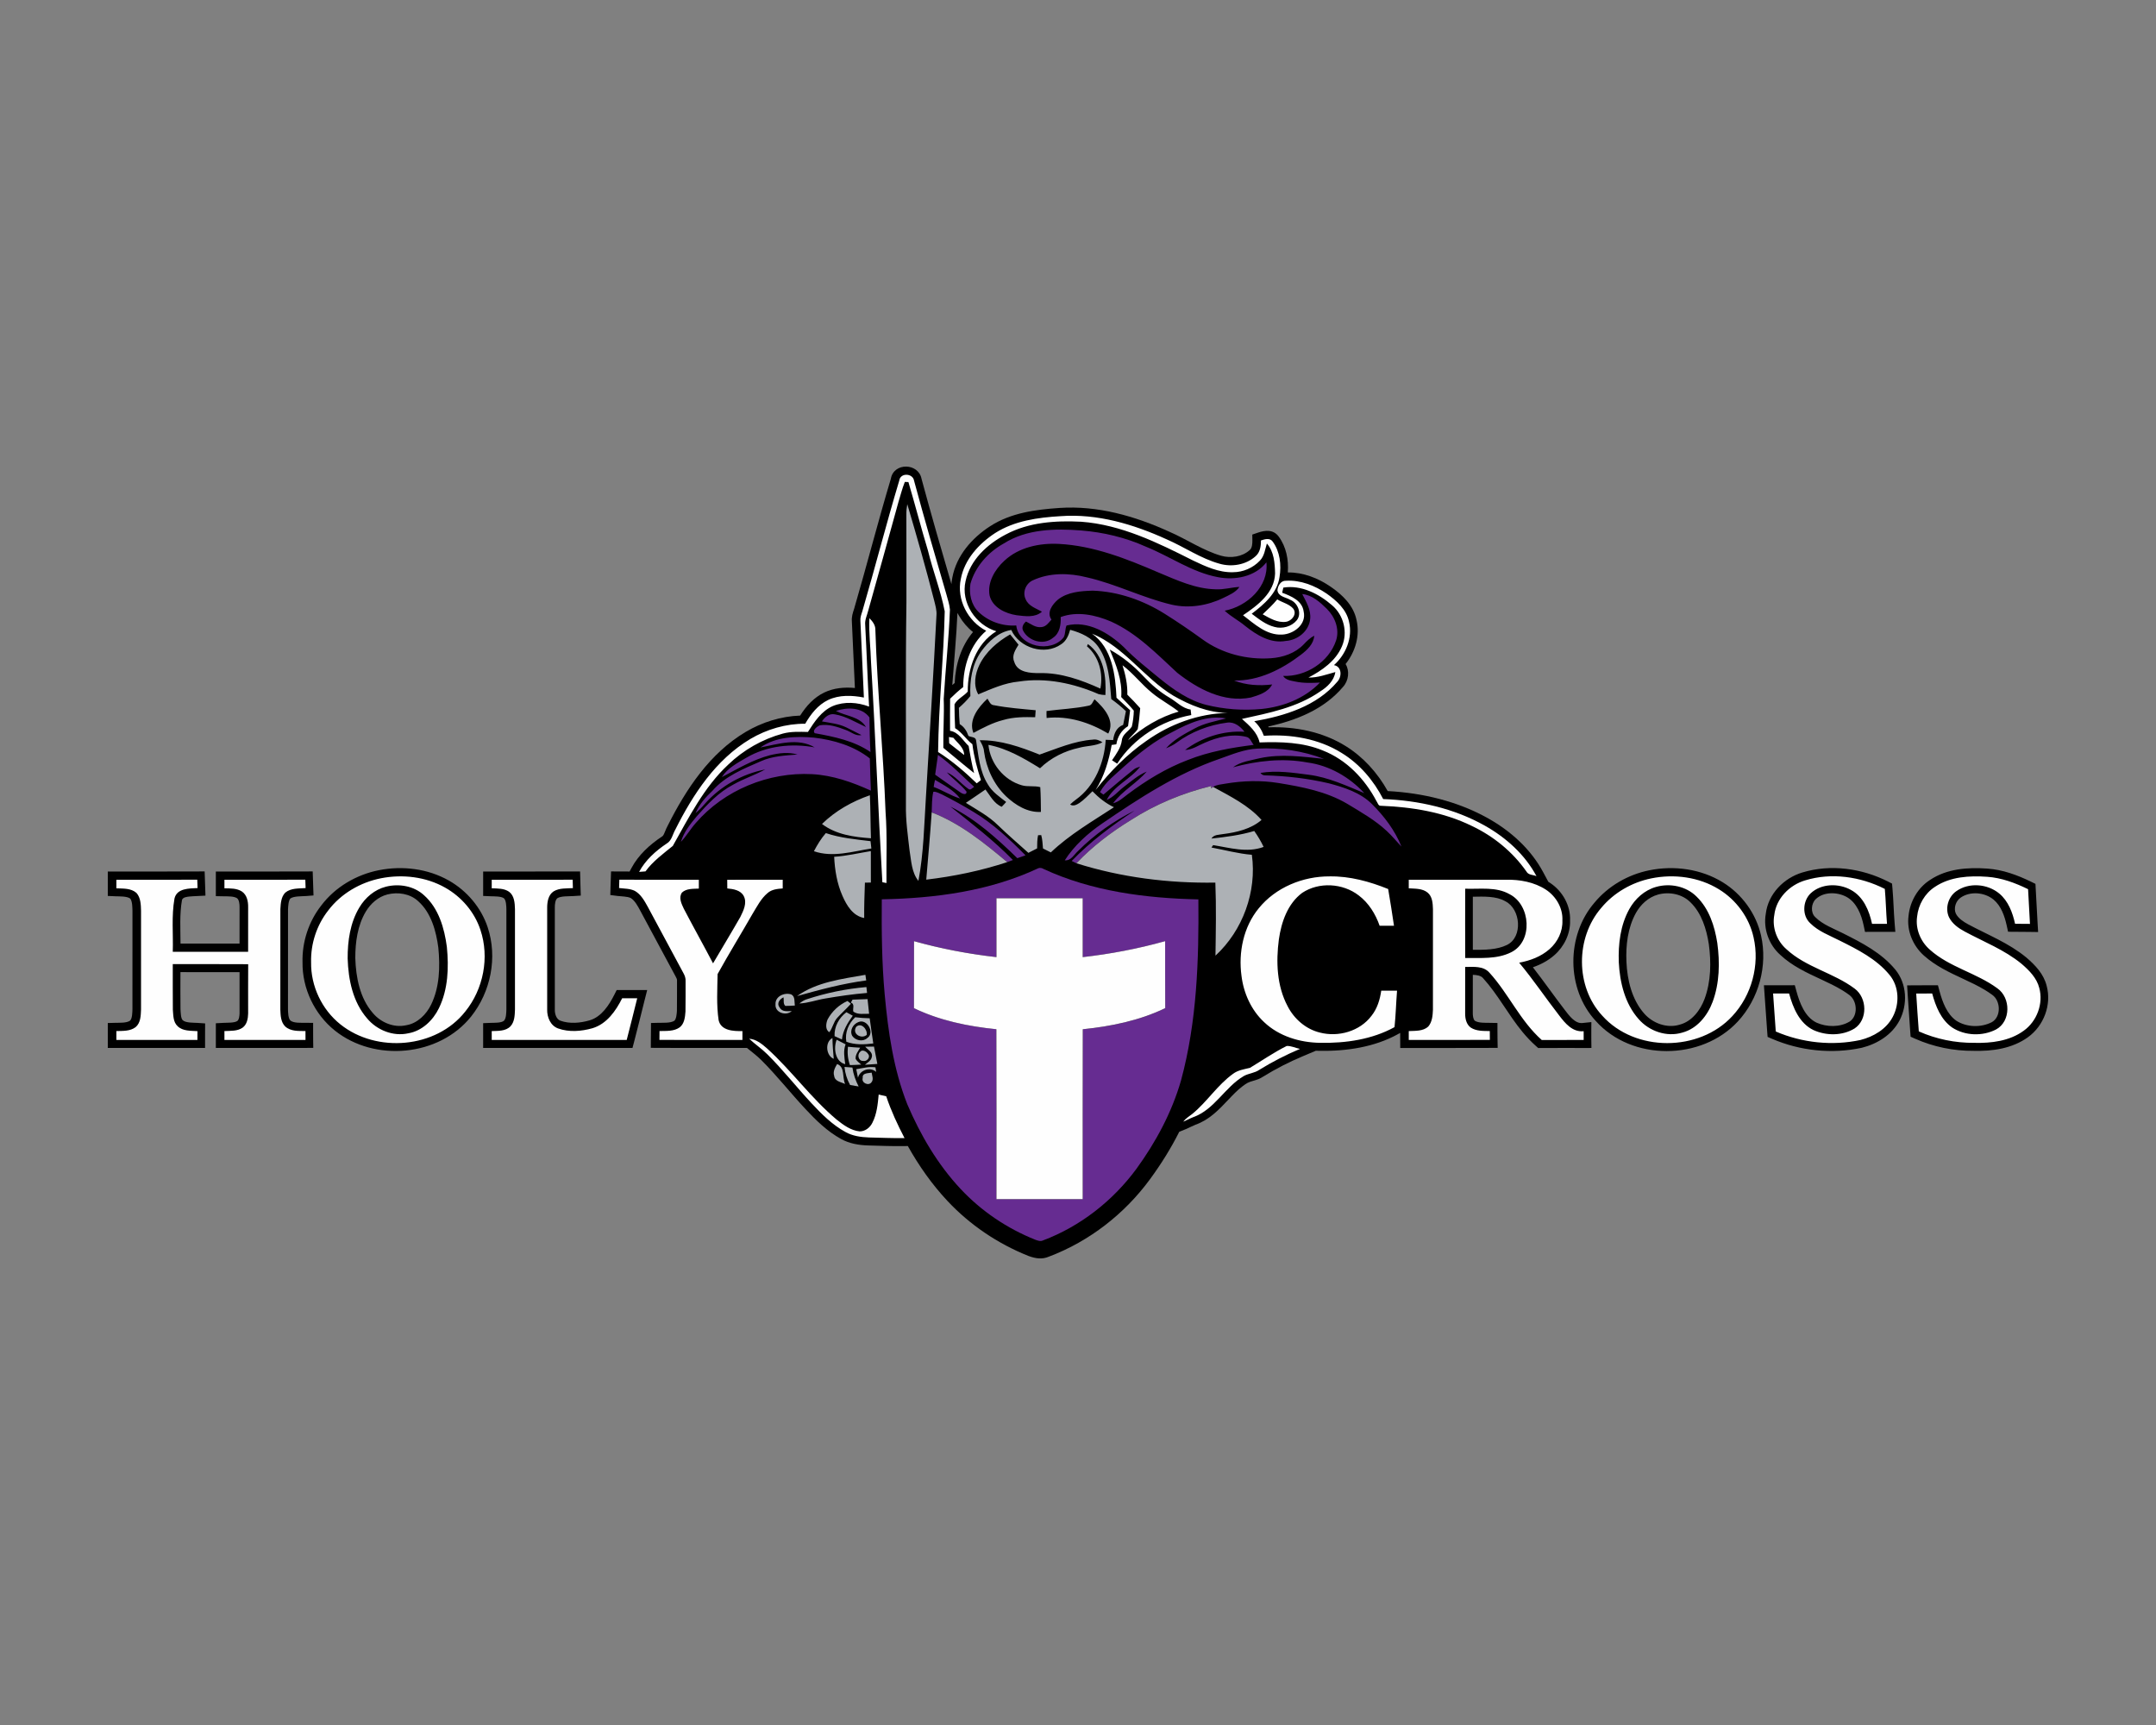 <?xml version="1.0" encoding="UTF-8"?>
<!DOCTYPE svg PUBLIC "-//W3C//DTD SVG 1.1//EN" "http://www.w3.org/Graphics/SVG/1.1/DTD/svg11.dtd">
<!-- Creator: CorelDRAW -->
<svg xmlns="http://www.w3.org/2000/svg" xml:space="preserve" width="2000px" height="1600px" version="1.1" style="shape-rendering:geometricPrecision; text-rendering:geometricPrecision; image-rendering:optimizeQuality; fill-rule:evenodd; clip-rule:evenodd"
viewBox="0 0 2000 1600"
 xmlns:xlink="http://www.w3.org/1999/xlink">
 <rect x="0" y="0" width="2000" height="1600" fill="#808080" stroke="none"/>
 <defs>
  <style type="text/css">
   <![CDATA[
    .fil0 {fill:black}
    .fil1 {fill:#662C91;fill-rule:nonzero}
    .fil3 {fill:#ADB1B5;fill-rule:nonzero}
    .fil2 {fill:#FEFEFE;fill-rule:nonzero}
   ]]>
  </style>
 </defs>
 <g id="Capa_x0020_1">
  <g id="Holy_x0020_Cross_x0020_Crusaders.cdr">
   <path class="fil0" d="M889.6 571.09c-0.51,-0.84 -0.98,-1.69 -1.43,-2.55 -0.95,22.33 -3.18,44.57 -4.79,66.85 0.73,-0.63 1.48,-1.26 2.23,-1.89 0.68,-17.02 5.99,-34.23 16.99,-47.26 -5.24,-4.18 -9.66,-9.36 -13,-15.15zm204.34 478.66c-7.71,15.37 -16.89,30.01 -27.02,43.85 -23.56,32.19 -56.26,57.71 -93.61,71.86 -6.53,2.87 -12.41,1.93 -18.91,-0.39 -0.2,-0.07 -0.37,-0.14 -0.57,-0.22 -28.31,-11.31 -54.15,-28.73 -75,-51.01 -14.36,-15.34 -26.46,-32.56 -36.7,-50.86l-3.36 0.06c-11.12,0.17 -22.23,-0.28 -33.35,-0.59 -8.75,-0.24 -17.48,-1.74 -25.23,-6.01 -12.89,-7.11 -23.35,-17.41 -33.3,-28.09 -13.82,-14.83 -26.38,-30.86 -40.76,-45.16 -4.06,-4.04 -8.75,-7.46 -13.17,-11.17l-4.69 0c-25.67,-0.04 -51.35,0.08 -77.02,-0.07l-7.53 -0.05 0.04 -7.53c0.02,-2.74 0.06,-5.47 0.08,-8.21l0.04 -7.3 7.29 -0.18c3.99,-0.1 10.98,0.41 14.43,-1.95 1.86,-1.7 2.15,-6.61 2.33,-9.03 0.17,-9.25 0.03,-18.5 0.09,-27.75l0 -0.28 0.02 -0.28c0.08,-0.99 -0.58,-2.33 -1.03,-3.16 -11.15,-20.54 -22.06,-41.21 -33.2,-61.76 -2.12,-3.9 -4.88,-9.21 -8.81,-11.57 -3.08,-1.46 -8.72,-1.44 -12.11,-1.87l-6.75 -0.87 0.19 -6.8c0.07,-2.6 0.16,-5.19 0.25,-7.78l0.25 -7.3 7.31 0.03c3.29,0.02 6.59,0.03 9.89,0.04l1.78 -3.32c6.52,-12.12 16.83,-21.51 28.17,-29.06l0.18 -0.12 0.2 -0.12c0.22,-0.13 0.4,-0.31 0.56,-0.51 0.82,-1 1.48,-2.71 1.96,-3.9 0.79,-1.92 1.55,-3.8 2.57,-5.6 17.03,-33.92 38.99,-67.04 72.28,-86.85 15.26,-9.07 32.77,-14.49 50.52,-15.15 5.62,-8.86 12.67,-16.75 22.32,-21.38 8.91,-4.27 18.76,-5.12 28.46,-4.22 -0.96,-20.6 -1.92,-41.19 -2.81,-61.79 -0.34,-4.26 0.8,-7.75 2.12,-11.72 11.7,-40.1 22.07,-80.57 34.06,-120.58 2.58,-15.23 25.65,-14.87 28.47,0.17 8.82,32.65 18.21,65.14 27.71,97.59 0.15,-2.11 0.44,-4.22 0.89,-6.32 3.84,-20.24 18.24,-36.58 35.16,-47.49 19.14,-12.33 41.94,-15.32 64.18,-16.85 35.42,-2.42 70.18,7.59 101.98,22.09 16.03,6.93 31.18,17.42 47.98,22.24 8.83,2.53 19.48,1.08 26.45,-5.21l0.08 -0.07 0.09 -0.08c2.19,-1.87 2.39,-6.14 2.36,-8.81l-0.08 -5.46 5.17 -1.77c6.91,-2.36 14.37,-3.13 19.35,3.63 6.99,9.5 9.33,21.61 8.42,33.25 14.3,-0.17 28.23,5.28 39.89,13.35 10.98,7.58 21.1,17.3 23.88,30.87 3.36,14.36 -1.12,29.39 -10.17,40.74 3.85,6.22 2.97,15.33 -2.38,21.23 -17.66,20.87 -43.3,31.03 -69.39,36.77 0.12,0.23 0.24,0.46 0.36,0.69 24.8,-0.85 50.15,4.18 71.4,17.35 16.45,10.19 29.69,24.95 39.09,41.78 32.46,1.74 64.92,9.43 93.37,25.44 20.94,11.78 39.44,28.5 50.87,49.84l4.74 8.85c0.55,0.34 1.1,0.69 1.65,1.05 11.47,7.56 19.08,20.91 18.53,34.77 0.41,12.24 -5.37,24.17 -14.48,32.2 -5.85,5.15 -12.71,8.79 -20,11.29 10.21,13.09 19.67,26.73 29.81,39.87 3.66,4.74 9.26,12.55 16.07,11.85l8.36 -0.87 -0.05 8.4c-0.02,2.66 -0.02,5.32 0.01,7.98l0.1 7.62 -7.61 0.01c-12.96,0.01 -25.91,-0.06 -38.86,0.03l-2.89 0.02 -2.16 -1.92c-4.47,-3.96 -8.55,-8.32 -12.36,-12.92 -13.19,-15.93 -22.81,-34.76 -36.68,-50.02l-0.11 -0.12c-1.91,-2.2 -5.65,-2.81 -9.35,-2.92 0.01,11.9 0.02,23.8 -0.02,35.69 -0.01,1.9 0.28,5.59 1.93,6.95 3.48,2.14 9.61,1.82 13.54,1.89l7.39 0.13 0 7.39c0,2.69 0.02,5.37 0.07,8.06l0.14 7.62 -7.62 0.05c-25.09,0.15 -50.17,0.01 -75.26,0.07l-7.5 0.01 -0.04 -7.49c-0.02,-2.17 -0.02,-4.33 -0.01,-6.5l-2.05 1.13c-22,12.16 -47.87,15.9 -72.71,15.5 -1.15,-0.02 -2.29,-0.06 -3.44,-0.11l-12.27 5.17c-12.66,5.33 -24.93,11.6 -36.61,18.82 -1.42,0.96 -2.94,1.74 -4.53,2.39 -3.14,1.28 -7.17,1.97 -10.04,3.48 -1.56,0.91 -3.05,1.92 -4.49,3.01 -4.74,3.59 -8.93,7.98 -13.01,12.29 -9.15,9.66 -17.8,18.86 -30.67,23.45 -3.07,1.21 -5.99,2.86 -9.07,4.12l-6.04 2.46zm-576.79 -216.71c-2.19,1.55 -2.47,6.03 -2.47,8.4 -0.06,31.63 0,63.25 0,94.88l0 0.09 0 0.1c-0.1,3.68 1.31,8.82 5.14,10.21 8.62,3.12 18.52,2.19 27.17,-0.33 11.01,-3.19 18.14,-14.29 23,-23.97l2.09 -4.15 4.64 0c4.65,0 9.31,0 13.96,0l9.68 0 -2.38 9.38c-3.28,12.92 -6.38,25.87 -9.78,38.76l-1.48 5.61 -5.8 0c-41.73,0 -83.47,0 -125.2,0l-7.53 0 0 -7.53c0,-2.74 0,-5.49 0,-8.23l0 -7.24 7.24 -0.28c3.03,-0.12 9.84,0.21 12.19,-2.09 2.02,-2.26 2.03,-7.58 2.13,-10.48 -0.02,-30.96 -0.02,-61.93 0,-92.89 -0.08,-2.65 -0.15,-8.31 -2.36,-10.16 -2.85,-1.89 -8.71,-1.66 -11.99,-1.79l-7.21 -0.31 0 -7.21c0,-2.64 0,-5.28 0,-7.92l0 -7.52 7.52 0c25.02,-0.02 50.03,0.05 75.05,-0.04l7.35 -0.02 0.2 7.34c0.07,2.58 0.12,5.16 0.21,7.74l0.25 7.3 -7.29 0.47c-3.94,0.25 -10.87,-0.15 -14.33,1.88zm-348.35 1.84c-2.3,13.14 -1.4,26.86 -1.35,40.3 18.25,0.02 36.51,0.01 54.76,0.01 -0.02,-11.3 -0.04,-22.61 0.02,-33.91 0.02,-2.34 -0.27,-6.67 -2.4,-8.2 -3.03,-1.92 -8.74,-1.66 -12.21,-1.73l-7.39 -0.14 0 -7.39c0,-2.64 0,-5.28 0,-7.93l0 -7.51 7.52 -0.01c25.01,-0.04 50.01,0.07 75.01,-0.06l7.31 -0.03 0.25 7.3c0.09,2.6 0.18,5.19 0.26,7.78l0.25 7.2 -7.19 0.56c-3.79,0.29 -11.02,-0.04 -14.32,2.27 -1.81,2.26 -1.98,7.2 -2.14,9.95 -0.05,30.95 0.02,61.9 -0.03,92.85 0.09,2.82 0.14,8.22 2.21,10.35 3.04,2.57 9.95,2.1 13.66,2.14l7.45 0.08 0 7.45c0,2.71 0,5.43 0.03,8.15l0.1 7.6 -7.6 0.02c-25.08,0.07 -50.16,0.02 -75.23,0.04l-7.54 0 0 -7.53c0,-2.75 0,-5.5 0,-8.25l0 -7.11 7.11 -0.4c3.43,-0.2 10.09,0.17 12.83,-1.73 1.71,-1.24 2.01,-5.24 2.06,-7.17 0.02,-12.71 -0.05,-25.42 0,-38.13 -18.28,-0.08 -36.56,-0.01 -54.84,-0.02 -0.01,11.44 -0.11,22.88 0.05,34.32 0.18,2.55 0.23,8.56 1.99,10.17l0.08 0.08 0.08 0.07c2.63,2.55 10.17,2.23 13.64,2.46l7.06 0.48 -0.04 7.08c-0.02,2.72 -0.02,5.43 -0.02,8.15l0 7.53 -7.53 0c-25.06,0 -50.11,0 -75.17,0l-7.53 0 0 -7.53c0,-2.76 0,-5.51 0,-8.27l0 -7.33 7.33 -0.19c3.63,-0.1 10.19,0.25 13.3,-1.98 2.14,-1.99 2.13,-7.85 2.23,-10.58 0.02,-30.4 -0.02,-60.8 0.02,-91.19 -0.09,-3.23 -0.02,-8.69 -2.06,-11.49 -3.15,-2.32 -10.04,-1.95 -13.65,-2.12l-7.17 -0.33 0 -7.19c0,-2.64 0,-5.28 0,-7.93l0 -7.51 7.52 -0.01c25,-0.04 50,0.07 75.01,-0.06l7.31 -0.03 0.25 7.3c0.08,2.59 0.17,5.18 0.26,7.76l0.25 7.39 -7.38 0.38c-2.45,0.13 -4.91,0.18 -7.35,0.44 -2.32,0.25 -6.33,0.59 -7.07,3.33zm1645.53 12.52c2.27,4.46 7.14,7.64 11.43,9.94 18.34,9.84 37.56,17.3 53.83,30.68l0.12 0.1c8.35,7.16 16.06,15.21 18.84,26.19 4.79,17.61 -2.63,37.2 -17.38,47.78 -14.55,10.45 -32.78,13.05 -50.28,12.6 -18.67,0.15 -37.36,-3.68 -54.41,-11.27l-4.11 -1.83 -0.34 -4.49c-0.88,-11.72 -1.69,-23.46 -2.42,-35.2l-0.48 -7.93 7.94 -0.06c4.95,-0.03 9.91,-0.03 14.86,-0.05l5.77 -0.02 1.51 5.58c2.69,9.9 6.78,21.15 15.51,27.3 9.55,6.19 22.84,6.55 32.92,1.41 8.86,-4.87 8.41,-19.78 0.48,-25.35l-0.07 -0.05 -0.08 -0.06c-2.19,-1.61 -4.47,-3.11 -6.8,-4.52 -6.38,-3.85 -13.16,-7.02 -19.9,-10.17 -13.03,-6.07 -25.79,-12.03 -36.61,-21.71 -10.23,-9.16 -16.06,-23.13 -14.2,-36.86 1.33,-13.36 8.64,-25.98 19.87,-33.21 15.68,-10.52 34.95,-11.85 53.26,-10.56 14.31,1.02 27.81,5.98 40.61,12.23l3.98 1.94 0.23 4.43c0.57,10.72 1.13,21.43 1.76,32.15l0.48 8.09 -8.11 -0.12c-4.59,-0.07 -9.18,-0.07 -13.76,-0.11l-6 -0.04 -1.29 -5.85c-1.91,-8.6 -5.15,-18.12 -12.14,-23.92 -8.31,-6.89 -21.77,-8.1 -30.71,-1.77 -4.4,3.12 -6.56,9.74 -4.31,14.73zm-129.31 101.11c9.55,4.28 21.77,4.49 30.88,-1.04 7.88,-5.35 7.01,-19.05 -0.33,-24.54 -2.04,-1.53 -4.16,-2.95 -6.34,-4.28 -6.35,-3.9 -13.15,-7.09 -19.91,-10.23 -13.48,-6.27 -26.7,-12.35 -37.72,-22.6 -10.68,-9.4 -16.08,-24.28 -13.57,-38.33 2.18,-18.23 16.57,-32.97 33.79,-38.2 26.32,-8 55.26,-3.93 79.59,8.38l3.72 1.89 0.37 4.15c0.97,10.81 1.15,21.65 2.03,32.46l0.67 8.17 -8.2 -0.03c-4.6,-0.02 -9.19,-0.02 -13.79,0.01l-6.15 0.05 -1.27 -6.01c-2.1,-9.9 -6.44,-21.24 -15.79,-26.4 -8.56,-4.71 -21.22,-5.05 -28.65,2.03 -4.29,4.09 -4.95,12.55 -0.41,16.71l0.12 0.11 0.12 0.11c6.7,6.69 17.01,10.5 25.37,14.7 17.75,8.92 35.6,18.04 48.54,33.62 10.88,13.11 11.77,32.53 3.94,47.36 -7.01,13.28 -20.57,21.65 -34.83,25.23l-0.12 0.03 -0.12 0.02c-27.63,5.94 -57.16,2.86 -83.09,-8.32l-4.17 -1.8 -0.35 -4.54c-0.9,-11.76 -1.69,-23.53 -2.5,-35.3l-0.56 -8.04 8.07 0c4.94,0 9.88,0 14.81,-0.02l5.77 -0.02 1.52 5.56c2.95,10.76 7.81,23.87 18.56,29.11zm-1404.39 -56.04c-0.48,-18.89 5.81,-37.85 17.39,-52.61 12.93,-17.13 32.58,-28.61 53.54,-32.74 21.77,-4.3 45.18,-1.45 64.63,9.51 16.81,9.48 30.1,25.09 36.2,43.45 9.28,27.9 2.88,59.87 -15.35,82.76 -29.68,37.24 -89.59,42.52 -126.41,13.05 -18.94,-15.15 -30.35,-39.16 -30,-63.42zm1249.18 -85.22c23.09,-4.72 48.1,-1.32 68.31,11.12 17.74,10.92 30.89,28.95 35.49,49.31 6.32,28.03 -2.02,58.7 -21.52,79.78 -33.78,36.52 -98.53,36.85 -131.75,-0.42 -27.61,-29.78 -27.48,-79.37 -1.25,-109.78 12.8,-15.47 31.1,-26 50.72,-30.01zm-163.55 24.5c-0.03,16.4 -0.05,32.81 0.01,49.21 10.78,0.08 22.39,0.11 31.76,-4.54 14.86,-7.38 12.59,-33.21 -1.44,-40.37l-0.16 -0.08 -0.16 -0.09c-8.35,-4.79 -19.76,-4.32 -30.01,-4.13zm-1036.67 57.03c0.55,17.73 4.23,37.07 16.24,50.81l0.1 0.12c7.3,8.69 19.46,13.78 30.74,11.26l0.18 -0.04 0.19 -0.03c10.29,-1.76 18.49,-10.05 22.91,-19.14 7.89,-16.21 8.38,-35.15 6.66,-52.75 -2.03,-15.36 -6.63,-32.37 -18.63,-43.06l-0.12 -0.11c-7.48,-6.96 -18.82,-8.66 -28.5,-6.2 -8.5,2.16 -15.55,8.43 -19.99,15.83 -7.72,12.88 -9.83,28.52 -9.78,43.31zm1208.3 -59c-8.82,2.5 -16.01,9.18 -20.38,17.08 -7.55,13.65 -9.43,29.88 -8.76,45.24 0.74,16.97 5.04,35.02 16.52,48.05 7.91,8.97 21.03,13.85 32.72,10.3l0.13 -0.04 0.14 -0.04c11.24,-2.97 19.13,-13.44 22.99,-23.9 5.97,-16.16 6.2,-34.06 3.92,-50.8 -2.17,-13.86 -6.67,-28.71 -17.02,-38.74l-0.1 -0.09c-7.68,-7.71 -19.88,-9.96 -30.16,-7.06z"/>
   <path class="fil1" d="M963.25 805.28c1.6,-0.53 3.2,-0.28 4.78,0.7 44.78,20.77 94.74,27.17 143.64,28.23 0.51,56.29 -1.3,113.39 -16.12,168.02 -8.52,29.55 -23.32,57.09 -41.33,81.88 -21.89,29.72 -52.12,53.44 -86.75,66.44 -2.37,1.16 -4.9,0.12 -7.17,-0.69 -26.1,-10.43 -49.94,-26.48 -69.16,-47.02 -21.32,-22.76 -37.32,-50.05 -49.52,-78.63 -12.79,-32.48 -17.78,-67.38 -20.95,-101.94 -2.67,-29.29 -2.95,-58.73 -2.69,-88.13 49.5,-0.92 100.08,-7.58 145.27,-28.86zm-98.99 -51.77c0.32,-6.39 0.06,-12.86 1.53,-19.12 2.87,-0.31 5.47,1.48 8.06,2.5 9.99,5.05 19.8,10.46 29.37,16.28 18.02,10.78 33.39,25.34 48.09,40.19 -2.55,0.88 -5.06,1.77 -7.6,2.63 -18.72,-18.16 -38.47,-36.19 -62.05,-47.83 19.92,15.78 40.13,31.36 57.97,49.52 -1.75,0.65 -3.53,1.3 -5.27,1.97 -21.45,-17.95 -43.7,-36 -70.1,-46.14zm1.85 -23.6c0.35,-2.2 0.72,-4.38 1.25,-6.54 8.23,4.92 17.39,9.42 23.27,17.25 -8.62,-2.55 -16.13,-7.63 -24.52,-10.71zm3.99 -29.74c12.17,8.71 22.56,19.61 33.57,29.68 -1.63,0.85 -3.48,3.66 -5.41,1.85 -6.95,-4.75 -12,-12.03 -19.96,-15.31 5.82,6.22 12.94,11.14 18.27,17.83 0.31,4.13 -4.73,1.68 -6.33,0.31 -7.67,-5.22 -15.13,-10.74 -22.74,-16 0.83,-6.12 1.69,-12.24 2.6,-18.36zm261.13 3.71c11.48,-4.06 23,-8.97 35.34,-9.53 20.89,-1.05 42.03,2.09 61.6,9.53 -19.73,-2.04 -39.81,-4.85 -59.49,-0.63 -8.46,2.13 -17.69,3.09 -24.9,8.44 22.39,-6.07 45.99,-8.74 68.97,-4.47 20.3,2.69 39.01,13.53 52.83,28.42 -16.66,-6.89 -33.26,-14.67 -51.32,-17 -14.84,-1.94 -30.1,-4.24 -44.98,-1.74 1.06,1.54 2.48,2.3 4.27,2.28 19.86,0.53 39.71,2.85 59.06,7.35 14.35,3.82 29.4,8.57 40.16,19.35 11.34,11.27 21.31,24.4 27.26,39.35 -4.52,-4.82 -8.72,-9.95 -13.6,-14.44 -10.85,-10.16 -23.89,-17.49 -36.54,-25.16 -19.45,-11.52 -42.03,-15.78 -64.04,-19.38 -16.22,-2.6 -32.8,-2.13 -48.96,0.6 -3.89,0.77 -8.12,0.84 -11.55,3.04l-2.03 1.37 0.39 -2.23c-26.41,6.45 -51.91,16.93 -74.79,31.7 -18.32,11.26 -35.56,24.38 -50.4,39.99 -1.46,-0.72 -2.92,-1.42 -4.36,-2.14 17.34,-18.03 37.49,-32.99 58.31,-46.69 -19.27,9.58 -37.23,22.16 -52.42,37.46 -3.75,3.34 -6.44,9.14 -12.31,8.63 8.81,-13.73 21.3,-24.97 34.71,-34.17 34.19,-23.35 69.38,-46.37 108.79,-59.93zm-425.9 -10.53c14.28,-10.08 32.81,-10.59 49.59,-9.18 18.53,2.14 37.1,7.65 51.98,19.31 0.28,9.95 0.49,19.9 0.95,29.86 -17.25,-7.85 -35.54,-14.3 -54.62,-15.28 -40.22,-2.11 -81.38,14.7 -107.78,45.28 -4.96,5.55 -8.63,12.11 -13.8,17.48 2.69,-9.01 8.7,-16.5 14.63,-23.6 9.9,-11.2 20.4,-22.41 33.81,-29.41 9.55,-5.48 20.14,-8.81 29.76,-14.13 -21.49,4.23 -41.45,15.47 -55.98,31.86 -2.63,3.13 -5.48,6.05 -8.61,8.67 3.39,-8.19 9.32,-14.81 15.7,-20.8 11.71,-13.58 28.82,-20.3 44.83,-27.33 10.67,-4.84 22.51,-5.28 33.99,-6.23 -8.32,-2.46 -17.15,-1.37 -25.43,0.62 -15.98,4.15 -30.25,12.73 -44.76,20.35 5.33,-8.39 14.37,-13.1 22.69,-17.96 18.94,-11.13 42.06,-13.57 63.41,-9.64 -15.45,-9.17 -34.03,-3.05 -50.36,0.13zm382.83 -14.7c14.88,-8.04 31.97,-15.5 49.2,-12.28 -9.9,2.6 -20.15,4.4 -29.24,9.36 -9.43,5.06 -19.2,10.25 -26.43,18.3 3.36,-1.3 6.61,-2.91 9.53,-5.04 13.75,-10.25 30.33,-16.6 47.32,-18.75 6.61,-0.86 12.08,3.64 15.92,8.48 -19.65,-1.16 -39.43,5.13 -55.13,16.9 6.73,-0.14 12.25,-4.26 18.27,-6.7 11.96,-5.26 25.46,-8.55 38.42,-5.49 3.73,0.67 4.77,4.96 6.95,7.47 -20.75,2.61 -41.54,6.23 -61.06,14 -20.15,7.63 -38.69,18.98 -55.87,31.88 -4.23,3.13 -8.19,7 -13.47,8.25 8.62,-11.57 21.81,-18.57 31.2,-29.35 -7.95,3.22 -14.42,9 -21.17,14.12 -5.33,4.06 -9.62,9.62 -15.99,12.19 6.75,-13.4 22.14,-19.19 31.06,-30.93 -2.17,0.72 -4.45,1.3 -6.19,2.85 -9.45,7.5 -18.66,15.33 -27.88,23.12 -0.79,-0.58 -2.37,-1.72 -3.18,-2.29 5.31,-9.83 14.46,-16.47 22.49,-23.88 13.84,-12.34 28.51,-24.04 45.25,-32.21zm-312.72 -19.22c10.36,-3.56 23.99,-3.66 31.11,6.01 0.1,10.71 0.32,21.42 0.93,32.11 -15.26,-10.52 -33.78,-14.23 -51.66,-17.48 -2.62,-2.65 2.14,-6.19 4.53,-7.31 8.2,-1.43 16.55,1.42 24.16,4.29 4.84,1.6 9.2,6.03 14.62,4.74 -4.75,-2.37 -9.45,-4.85 -14.23,-7.17 -7.03,-3.38 -14.89,-4.08 -22.45,-5.5 2.63,-4.01 6.84,-7.62 12.02,-6.53 10.36,1.73 19.42,7.44 28.84,11.75 -5.73,-9.76 -18.65,-10.08 -27.87,-14.91zm155.72 -155.34c21.24,-13.48 47.57,-13.96 71.84,-12.06 20.64,1.67 41.04,6.51 59.94,15.02 22.39,8.99 42.59,23.69 66.63,28.24 15.94,3.18 34.77,-0.3 45.2,-13.71 2.34,22.52 -17.97,40.9 -38.69,44.87 5.73,5.44 12.91,8.99 18.94,14.09 10.64,8.42 23.6,16.6 37.84,13.93 10.87,-0.72 21.3,-9.01 22.49,-20.16 1.01,-8.51 -3.67,-16.02 -7.33,-23.31 9.22,0.91 16.39,7.47 22.72,13.64 7.62,7.48 12.05,18.84 8.69,29.35 -6.7,20.17 -28.16,33.82 -49.19,32.94 2.47,3.89 7.27,4.38 11.36,5.24 7.51,1.6 15.23,1.34 22.85,0.93 -14.13,14.74 -34.17,22.46 -54.2,24.51 -17.2,1.59 -34.66,0.3 -51.44,-3.85 -16.07,-4.15 -29.93,-13.87 -42.68,-24.18 -11.55,-9.54 -23.44,-18.72 -33.85,-29.56 -13.89,-13.1 -33.18,-24.67 -52.91,-19.85 -1.52,3.46 -0.85,7.58 -2.64,10.92 -11.63,15.09 -41.85,8.86 -44,-10.96 -12.73,0.87 -25.9,-3.64 -35.05,-12.62 -6.84,-6.61 -8.91,-16.95 -7.47,-26.08 4.57,-16.07 16.48,-29.33 30.95,-37.34zm0.4 16.13l0 0c-8.67,8.04 -15.81,19.93 -13.57,32.13 2.76,11.18 14.68,16.72 25.14,18.31 7.78,0.91 17.03,2.42 23.41,-3.29 -5.47,-3.15 -12.54,-5.19 -15.12,-11.59 -3.17,-6.6 0.33,-14.9 7.01,-17.66 15.53,-7.1 33.49,-6.75 49.79,-2.62 26.99,6.12 51.87,19.05 78.81,25.38 16.08,3.62 33.1,0.86 47.8,-6.3 5.4,-2.67 11.36,-5.04 14.93,-10.18 -7.35,0.35 -14.52,2.6 -21.91,2.2 -18.87,-0.34 -36.24,-8.53 -53.34,-15.65 -29.42,-12.66 -59.98,-24.81 -92.34,-26.47 -17.95,-0.89 -37.15,3.1 -50.61,15.74zm49.88 35.89l0 0c-5.14,4.4 -10.86,11.98 -6.04,18.57 -2.55,2.83 -4.97,6.56 -9.14,6.93 -5.45,0.88 -9.92,-2.85 -14.46,-5.12 -2.37,1.85 -4.27,5.21 -2.83,8.22 4.75,9.79 19.17,14.29 27.84,6.86 6.33,-4.23 7.42,-12.24 7.14,-19.24 15.26,-5.63 32.2,-2.03 46.69,4.18 23.95,10.78 42.43,29.98 61.41,47.52 19.11,15.03 43.34,28.03 68.44,22.91 7.28,-2.18 15.88,-4.78 19.61,-12.06 -11.91,1.37 -24.1,0.74 -35.32,-3.68 22.88,0.51 44.32,-10.41 62.12,-23.98 5.73,-4.38 11.71,-9.89 12.25,-17.59 -3.83,1.94 -6.85,4.94 -9.74,8.02 -7.86,8.26 -19.29,12.15 -30.46,12.89 -22.17,1.56 -45.14,-4.22 -63.23,-17.32 -11.52,-8.34 -23.27,-16.37 -35.32,-23.92 -19.99,-12.52 -43.11,-20.66 -66.77,-21.45 -11.02,0.33 -23.19,1.18 -32.19,8.26zm-57.09 277.04l0 0c0,18.2 0.02,36.4 0,54.62 -25.83,-2.92 -51.43,-7.79 -76.47,-14.79 -0.06,20.7 0.05,41.41 -0.06,62.13 23.9,11.5 50.21,16.9 76.45,19.54 0.19,52.54 0.07,105.09 0.07,157.63 26.67,0.07 53.37,0.05 80.04,0 -0.01,-52.54 -0.1,-105.09 0.06,-157.61 26.23,-2.69 52.58,-8.04 76.48,-19.58 -0.15,-20.71 0,-41.43 -0.08,-62.14 -25.04,7.01 -50.64,11.9 -76.47,14.82 -0.02,-18.22 0,-36.42 0,-54.62 -26.68,0 -53.34,0.02 -80.02,0z"/>
   <path class="fil2" d="M1306.83 816.01c30.02,-0.02 60.04,0.03 90.08,-0.02 12.9,-0.28 26.34,2.13 37.29,9.3 9.36,6.23 15.71,17.09 15.14,28.47 0.44,10.11 -4.39,19.98 -11.92,26.57 -7.86,6.97 -17.99,10.71 -28.17,12.61 13.08,15.69 24.48,32.68 37,48.8 5.57,7.33 12.45,15.81 22.81,14.74 -0.02,2.69 -0.02,5.4 0.02,8.12 -12.98,0.02 -25.94,-0.05 -38.9,0.04 -19.91,-17.68 -30.72,-42.86 -48.47,-62.38 -5.66,-6.51 -14.86,-5.4 -22.56,-5.38 0,14.35 -0.02,28.72 -0.02,43.07 -0.07,4.74 1.09,10.2 5.16,13.15 5.22,3.43 11.72,3.13 17.7,3.24 0,2.72 0.02,5.45 0.07,8.19 -25.07,0.16 -50.15,0.02 -75.23,0.07 -0.01,-2.74 -0.01,-5.49 0,-8.23 6.09,-0.3 13.19,0.26 18.05,-4.17 3.71,-4.27 4.13,-10.25 4.37,-15.65 0.02,-31.09 -0.01,-62.18 0.02,-93.25 -0.19,-5.42 -0.47,-11.73 -5.01,-15.42 -4.89,-3.94 -11.54,-3.52 -17.43,-3.93 -0.01,-2.65 -0.01,-5.29 0,-7.94zm-113.3 154.2c4.2,-0.3 8.25,1.87 12.38,2.69 -13.06,5.51 -25.73,11.98 -37.79,19.45 -4.27,2.94 -9.64,3.18 -14.14,5.61 -17.69,10.25 -27.29,31.25 -47.13,38.27 -3.16,1.23 -6.13,2.92 -9.28,4.2 2.32,-3.04 5.61,-5.03 8.6,-7.35 13.63,-11.19 23.17,-26.66 37.58,-37.02 4.57,-3.5 10.34,-4.25 15.75,-5.59 11.31,-6.81 22.2,-14.37 34.03,-20.26zm-498.61 -6.75c6.77,0.45 12.08,5.06 16.97,9.3 22.72,20.66 40.73,46.07 64.34,65.82 6.23,4.94 13.07,10.01 21.23,10.83 5.12,0 9.56,-3.48 11.76,-7.93 4.17,-8.09 5.05,-17.33 5.88,-26.25 2.32,0.53 4.66,1.09 7,1.63 4.48,13.4 10.46,26.22 16.98,38.76 -11.02,0.18 -22.01,-0.35 -33.02,-0.58 -7.49,-0.28 -15.18,-1.35 -21.81,-5.08 -12.15,-6.63 -22.07,-16.58 -31.42,-26.62 -13.9,-14.92 -26.49,-31.01 -40.96,-45.37 -5.27,-5.28 -11.52,-9.43 -16.95,-14.51zm229.43 -130.31c26.68,0.02 53.34,0 80.02,0 0,18.2 -0.02,36.4 0,54.62 25.83,-2.92 51.43,-7.81 76.47,-14.82 0.08,20.71 -0.07,41.43 0.08,62.14 -23.9,11.54 -50.25,16.89 -76.48,19.58 -0.16,52.52 -0.07,105.07 -0.06,157.61 -26.67,0.05 -53.37,0.07 -80.04,0 0,-52.54 0.12,-105.09 -0.07,-157.63 -26.24,-2.64 -52.55,-8.04 -76.45,-19.54 0.11,-20.72 0,-41.43 0.06,-62.13 25.04,7 50.64,11.87 76.47,14.79 0.02,-18.22 0,-36.42 0,-54.62zm-350.07 -9.48c0.07,-2.58 0.16,-5.15 0.25,-7.72 24.58,0.13 49.15,0.02 73.73,0.06 -0.01,2.72 -0.01,5.45 0,8.19 -5.29,0.28 -11.41,-0.21 -15.63,3.66 -3.34,4.78 -0.42,10.46 1.72,15.05 8.85,16.97 18.22,33.66 27.1,50.63 8.41,-14.33 17.03,-28.52 25.27,-42.93 2.89,-5.85 6.55,-13.15 3.19,-19.53 -2.96,-5.49 -9.64,-6.49 -15.23,-7.02 -0.04,-2.67 -0.07,-5.35 -0.09,-8.02 17.16,-0.09 34.33,-0.02 51.49,-0.03 -0.02,2.67 0,5.36 0,8.05 -4.89,0.37 -10.18,0.86 -14.02,4.27 -6.22,5.19 -9.88,12.63 -14.05,19.43 -10.67,18.64 -21.94,36.95 -32.34,55.73 -0.21,14.18 -1.16,28.58 0.94,42.66 2.11,9.96 13.92,10.38 22.1,10.2 0,2.75 -0.02,5.49 0,8.25 -25.67,-0.03 -51.33,0.09 -76.99,-0.07 0.02,-2.74 0.05,-5.49 0.07,-8.21 6.35,-0.16 13.46,0.46 18.87,-3.54 4.31,-3.5 4.82,-9.47 5.22,-14.61 0.18,-9.36 0.04,-18.71 0.09,-28.06 0.21,-2.64 -0.67,-5.1 -1.91,-7.36 -11.14,-20.55 -22.14,-41.18 -33.21,-61.76 -3.06,-5.46 -6.24,-11.39 -11.85,-14.61 -4.53,-2.3 -9.79,-2.07 -14.72,-2.71zm-118.14 -7.66c25.03,-0.02 50.05,0.05 75.08,-0.04 0.07,2.59 0.12,5.19 0.21,7.79 -6,0.39 -12.58,-0.23 -17.9,3.04 -4.84,3.19 -5.88,9.38 -5.95,14.74 0,31.64 0,63.25 0,94.89 -0.17,7.07 3.04,14.88 10.11,17.48 10.19,3.64 21.56,2.71 31.83,-0.18 13.28,-3.95 21.7,-16.02 27.63,-27.82 4.64,0 9.3,0 13.96,0 -3.27,12.89 -6.36,25.82 -9.76,38.69 -41.73,0 -83.47,0 -125.21,0 0,-2.76 0,-5.5 0,-8.23 5.91,-0.23 12.88,0.19 17.36,-4.41 3.87,-4.15 4.01,-10.22 4.2,-15.55 -0.01,-31.04 -0.01,-62.07 0,-93.13 -0.17,-5.65 -0.52,-12.38 -5.41,-16.11 -4.68,-3.3 -10.69,-3.02 -16.15,-3.25 0,-2.66 0,-5.28 0,-7.91zm-348.18 0c25,-0.04 50.01,0.07 75.03,-0.06 0.09,2.59 0.18,5.17 0.27,7.76 -7.78,0.4 -19.21,0.09 -21.41,9.74 -2.88,16.27 -1.07,32.92 -1.58,49.36 23.3,0.04 46.6,0.02 69.9,0.02 -0.01,-13.8 0,-27.59 0.02,-41.4 0.09,-5.27 -1.09,-11.3 -5.73,-14.49 -4.79,-3.13 -10.78,-2.9 -16.27,-3 0,-2.66 0,-5.3 0,-7.93 25.01,-0.04 50.03,0.07 75.04,-0.06 0.09,2.59 0.17,5.17 0.26,7.78 -6.38,0.49 -13.63,-0.13 -18.88,4.23 -3.89,3.99 -4.21,10.01 -4.52,15.27 -0.06,31.07 0.01,62.14 -0.04,93.2 0.19,5.43 0.42,11.71 4.61,15.74 5.08,4.55 12.36,4.08 18.71,4.15 0,2.74 0,5.49 0.03,8.25 -25.07,0.07 -50.15,0.01 -75.21,0.03 0,-2.76 0,-5.5 0,-8.25 5.65,-0.31 11.94,0.25 16.83,-3.14 4.1,-2.98 5.05,-8.41 5.17,-13.16 0.02,-15.24 -0.09,-30.49 0.04,-45.72 -23.32,-0.16 -46.64,-0.04 -69.96,-0.07 0.07,14.07 -0.12,28.12 0.07,42.19 0.46,5.26 0.2,11.5 4.43,15.38 4.84,4.7 12.16,4.15 18.38,4.58 -0.02,2.72 -0.02,5.45 -0.02,8.19 -25.06,0 -50.12,0 -75.17,0 0,-2.76 0,-5.52 0,-8.26 6.01,-0.16 12.8,0.22 17.83,-3.64 4.71,-3.96 4.8,-10.68 5.03,-16.31 0.01,-30.49 -0.02,-60.96 0.01,-91.44 -0.17,-5.73 -0.21,-12.13 -4.22,-16.7 -5.08,-4.54 -12.32,-4.01 -18.65,-4.31 0,-2.66 0,-5.3 0,-7.93zm1686.99 6.56c14.15,-9.5 32.04,-10.49 48.53,-9.31 13.32,0.93 25.96,5.68 37.85,11.49 0.56,10.72 1.12,21.45 1.76,32.19 -4.63,-0.07 -9.24,-0.07 -13.83,-0.1 -2.3,-10.39 -6.27,-21.09 -14.68,-28.08 -10.94,-9.04 -28.17,-10.49 -39.87,-2.12 -7.43,5.19 -10.58,15.85 -6.73,24.13 3.02,6.07 8.79,10.18 14.65,13.31 17.74,9.53 36.91,16.96 52.61,29.86 7.05,6.05 14.12,13.09 16.46,22.39 3.99,14.58 -2.2,31.07 -14.49,39.76 -13.12,9.55 -30.03,11.61 -45.82,11.18 -17.64,0.16 -35.3,-3.44 -51.42,-10.62 -0.88,-11.69 -1.69,-23.4 -2.41,-35.1 4.92,-0.03 9.86,-0.03 14.82,-0.05 3.22,11.85 8.09,24.27 18.55,31.57 11.86,7.75 28.12,8.26 40.66,1.82 13.88,-7.5 13.79,-29.38 1.28,-38.16 -19.48,-14.4 -44.57,-19.55 -62.76,-35.96 -8.49,-7.47 -13.33,-19.06 -11.75,-30.37 1.08,-11.13 7.14,-21.75 16.59,-27.83zm-120.51 -5.97c24.48,-7.52 51.38,-3.55 74,7.9 0.96,10.78 1.14,21.61 2.02,32.39 -4.65,-0.02 -9.27,-0.02 -13.88,0.02 -2.58,-12.21 -8,-25.18 -19.52,-31.43 -11.46,-6.41 -27.61,-6.13 -37.47,3.17 -7.39,7.14 -8.09,20.59 -0.3,27.71 7.58,7.57 17.92,11.29 27.31,16.09 16.67,8.3 34.06,17.04 46.13,31.71 9.03,10.75 9.54,26.91 3.07,39.04 -5.94,11.38 -17.86,18.39 -30,21.44 -26.08,5.61 -54.02,2.69 -78.52,-7.88 -0.89,-11.73 -1.68,-23.5 -2.49,-35.24 4.94,0 9.88,0 14.84,-0.02 3.62,13.21 9.53,27.63 22.63,33.94 11.91,5.38 26.84,5.42 38.13,-1.51 12.34,-8.2 11.69,-28.33 0.12,-36.91 -19.63,-14.76 -45.28,-19.74 -63.43,-36.67 -8.85,-7.74 -13.33,-20.03 -11.17,-31.64 1.73,-15.33 14.07,-27.8 28.53,-32.11zm-506.81 25.91c15.74,-19.47 41.08,-29.78 65.84,-29.63 18.71,-0.29 37.01,4.76 54.25,11.72 2.02,11.31 3.64,22.71 5.4,34.07 -4.45,-0.02 -8.88,-0.04 -13.32,0 -3.83,-10.91 -10.12,-21.16 -19.48,-28.19 -14.74,-11.33 -36.77,-12.66 -52.37,-2.31 -13.47,10.03 -19.29,27.01 -21.61,43.05 -2.74,20.79 -1.97,43.14 8.09,62.04 6.01,11.8 16.92,21.33 29.93,24.48 17.09,4.47 37.07,-1.16 47.87,-15.51 5.32,-6.66 7.89,-15.02 9.05,-23.35 4.89,0 9.76,-0.02 14.67,0.02 -0.9,11.25 -1.16,22.58 -2.34,33.8 -20.75,11.46 -45.41,15.01 -68.95,14.56 -18.78,-0.23 -38.23,-6.05 -52.05,-19.22 -11.93,-11.12 -18.98,-26.82 -20.95,-42.88 -2.99,-21.82 1.81,-45.38 15.97,-62.65zm-287.33 -158.9c1.02,0.17 3.08,0.54 4.1,0.72 3.89,4.97 9.92,9.02 9.99,15.98 -4.7,-3.55 -9.2,-7.35 -13.88,-10.9 -0.08,-1.94 -0.16,-3.87 -0.21,-5.8zm161 -66.55c9.98,7.53 17.55,17.62 27.22,25.48 7.79,6.53 16.93,11.15 24.86,17.48 -17.53,5.05 -33.36,14.62 -46.95,26.65 2.55,-3.86 6.37,-6.63 8.99,-10.42 1.14,-6.4 1.72,-12.9 2.27,-19.37 -3.8,-4.35 -7.85,-8.48 -11.93,-12.56 0.27,-9.3 -1.7,-18.45 -4.46,-27.26zm-234.8 -43.68c3.02,3.03 5.76,6.63 5.54,11.17 1.83,56.39 7.35,112.58 9.46,168.96 1.61,21.8 0.58,43.7 0.82,65.54 -0.95,-0.18 -2.86,-0.57 -3.81,-0.76 -3.94,-67.81 -6.39,-135.7 -10.48,-203.51 -0.37,-13.81 -2.24,-27.59 -1.53,-41.4zm378.33 -17.43c4.74,2.96 10.76,4.14 14.63,8.36 4.2,5.1 -1.09,11.71 -6.61,12.45 -7.87,1.05 -14.97,-3.33 -21.56,-6.98 4.71,-4.42 9.42,-8.83 13.54,-13.83zm-350.64 -110.17c0.92,-7.49 12.63,-7.03 13.75,0.16 9.52,35.26 19.72,70.34 29.99,105.39 1.21,4.66 2.88,9.27 3.27,14.1 -1.04,27.63 -4.17,55.15 -5.77,82.74 0.56,15.16 -0.58,30.3 -0.35,45.48 9.5,7.82 18.87,15.77 28.54,23.4 -2.16,-8.28 -3.64,-16.7 -5.08,-25.11 -5.38,-5.12 -9.27,-12.89 -17.25,-14.1 0,-9.94 -0.09,-19.86 0.07,-29.77 3.83,-3.82 7.86,-7.46 12.13,-10.78 0.02,-19.21 6.4,-39.43 21.37,-52.21 -17.04,-8.73 -27.63,-29.07 -23.58,-48.01 3.42,-18.2 16.77,-32.8 31.86,-42.65 17.95,-11.44 39.76,-14.43 60.62,-15.66 34.11,-2.54 67.73,7.47 98.47,21.48 16.48,7.13 31.46,17.7 48.89,22.57 11.34,3.37 24.67,1.17 33.57,-6.86 4.24,-3.61 5.08,-9.39 5.01,-14.65 3.5,-1.2 8.2,-2.67 10.85,0.97 6.86,9.28 8.25,21.77 6.4,32.92 -2.11,15.01 -14.42,25.48 -25.81,34.08 6.52,4.87 13.12,10.25 21.21,12.24 7.28,2 15.79,-0.32 20.62,-6.23 4.98,-6.24 0.9,-16.25 -6.17,-18.96 -4.2,-2.49 -11.08,-2.85 -11.78,-8.84 0.32,-4.22 3.2,-9.11 8,-8.83 13.49,-0.77 26.64,4.47 37.63,11.94 9.18,6.47 18.49,14.75 20.81,26.29 3.48,14.69 -3.01,30.25 -14.02,40.06 7.44,1.28 7.46,10.71 3.17,15.33 -19.12,22.67 -48.87,31.78 -77.1,36.69 4.1,3.67 7.06,8.35 8.9,13.52 24.9,-1.69 50.86,2.57 72.26,15.97 16.6,10.14 29.58,25.5 38.44,42.71 32.67,1.22 65.63,8.53 94.29,24.67 19.68,11.07 37.18,26.77 47.92,46.83 -3.07,-1.33 -7.45,-0.87 -9.28,-4.22 -12.79,-18.34 -30.67,-32.9 -50.84,-42.41 -26.11,-12.82 -55.38,-17.5 -84.2,-18.64 -2.51,0.31 -2.94,-2.82 -4.1,-4.29 -10.79,-20.56 -27.9,-38.46 -49.78,-46.99 -18.54,-7.7 -38.93,-8.16 -58.68,-7.47 -2.06,-9.36 -9.53,-15.74 -16.34,-21.83 25.04,-5.52 51.14,-10.48 72.57,-25.46 6.56,-4.13 12.84,-9.94 14.04,-17.99 -8.2,2.23 -16.29,5.31 -24.92,5.1 12.61,-6.6 25.27,-15.35 31.04,-28.91 5.68,-13 1.63,-29.05 -9.15,-38.14 -12.24,-10.64 -28.59,-19.05 -45.19,-16.39 -0.27,1.19 -0.81,3.57 -1.09,4.74 8.33,3.19 18.62,7.3 19.94,17.47 2.8,11.9 -9.23,20.96 -20.03,21.38 -14.38,0.74 -25.59,-9.81 -36.22,-17.95 13.54,-9.08 29.2,-20.83 29.73,-38.71 -0.19,-9.53 -0.97,-20.38 -7.6,-27.82 -1.7,5.43 -2.3,11.66 -6.5,15.9 -6.37,6.77 -15.67,10.74 -24.95,10.72 -13.18,0.41 -25.45,-5.34 -37.08,-10.88 -32.67,-16.48 -66.64,-33.24 -103.73,-35.94 -23.74,-1.2 -48.69,0.4 -70.04,11.88 -17.13,8.92 -32.94,23.6 -37.18,43.1 -4.68,19.93 9.37,40.89 28.54,46.61 -18.97,11.6 -26.69,34.67 -26.53,55.95 -3.61,4.19 -9.53,6.72 -12.3,11.78 0.04,7.37 0.18,14.76 0.57,22.13 6.35,3.86 10.18,10.46 16.03,14.91 1.41,11.34 4.35,22.4 7.92,33.25 -0.97,0.76 -2.92,2.27 -3.89,3.03 -11.09,-10.68 -22.81,-20.82 -35.85,-29.07 0.47,-43.56 5.2,-86.96 6.15,-130.48 -3.71,-19.12 -10.95,-37.36 -15.54,-56.28 -6.37,-21.1 -11.89,-42.48 -18.13,-63.6 -0.85,-0.04 -2.5,-0.11 -3.33,-0.14 -2.44,6.12 -4.04,12.53 -5.98,18.85 -9.16,33.53 -18.62,66.98 -27.96,100.46 -1.07,4.36 -3.27,8.58 -2.83,13.19 1.35,25.29 2.2,50.61 3.61,75.9 -10.68,-4.06 -22.92,-4.93 -33.61,-0.53 -10.59,4.61 -17.16,14.65 -23.11,24.04 -7.75,-0.14 -15.65,-0.53 -23.23,1.5 -18.99,5.15 -36.59,15.21 -50.77,28.85 -22.52,21.02 -36.45,48.91 -51.35,75.36 -8.96,7.31 -18.46,14.19 -25.37,23.63 -1.48,0.11 -4.43,0.35 -5.91,0.46 5.91,-10.99 15.44,-19.52 25.71,-26.36 4.64,-2.71 5.4,-8.62 7.93,-12.95 16.36,-32.6 37.51,-64.87 69.5,-83.95 15.33,-9.07 33.09,-14.28 50.96,-14.15 5.15,-8.94 11.78,-17.47 21.28,-22.06 10.29,-4.88 22.21,-4.39 33.15,-2.25 -1.09,-23.67 -2.22,-47.35 -3.24,-71.02 -0.28,-3.13 0.83,-6.09 1.79,-9.01 11.77,-40.28 22.18,-80.98 34.24,-121.18zm178.83 141.95c29.93,12.28 48.18,41.13 75.42,57.54 15.34,8.86 32.32,15.74 50.3,15.98 -27.07,0.64 -53.32,10.33 -75.29,25.93 -18.09,12.5 -33.55,28.36 -47.14,45.56 8.03,-12.64 12.27,-27.15 14.93,-41.77 1.07,-0.14 3.22,-0.44 4.31,-0.59 1.14,-7.06 4.71,-13.1 10.88,-16.85 0.72,-4.91 1.28,-9.83 1.93,-14.75 -4.18,-3.91 -8.49,-7.67 -12.66,-11.59 -1,-21.28 -3.94,-45.99 -22.68,-59.46zm16.42 14.77l0 0c5.84,13.97 11.86,28.58 10.64,44.05 3.96,4.15 8.11,8.11 11.68,12.61 -0.09,4.94 -0.72,9.92 -1.83,14.74 -2.83,4.43 -8.7,7 -9.23,12.7 -0.93,7.08 -5.26,12.87 -9.15,18.58 1.59,1.06 3.19,2.1 4.8,3.15 15.27,-23.76 41.05,-40.08 68.71,-45.09 -0.21,-1.7 -0.4,-3.41 -0.58,-5.12 -7.76,-1.09 -13.08,-7.28 -19.59,-11 -9.04,-5.31 -17,-12.21 -24.16,-19.86 -9.13,-9.76 -19.58,-18.29 -31.29,-24.76zm-675.99 212.12c19.99,-3.92 41.6,-1.43 59.47,8.68 15.19,8.53 27.31,22.65 32.76,39.27 8.53,25.43 2.76,54.92 -14.1,75.69 -26.94,34.22 -82.27,38.77 -115.82,11.87 -17.21,-13.72 -27.54,-35.58 -27.17,-57.59 -0.47,-17.2 5.24,-34.49 15.86,-48.03 11.82,-15.65 29.86,-26.1 49,-29.89zm4.48 7.84l0 0c-10.43,2.65 -19.15,10.09 -24.58,19.25 -8.53,14.14 -10.92,31.06 -10.85,47.31 0.59,19.63 4.83,40.46 18.09,55.64 9.11,10.85 24.11,16.9 38.14,13.77 12.75,-2.18 22.92,-11.96 28.42,-23.27 8.57,-17.58 9.25,-37.79 7.37,-56.9 -2.29,-17.38 -7.6,-35.79 -21.1,-47.82 -9.37,-8.72 -23.3,-11.08 -35.49,-7.98zm1173.82 -7.72c21.21,-4.34 44.3,-1.34 62.85,10.15 16.04,9.81 28.03,26.15 32.09,44.56 5.88,25.6 -1.79,53.81 -19.69,73.01 -30.72,33.36 -90.37,33.61 -120.71,-0.42 -24.99,-26.96 -24.81,-72.22 -0.97,-99.87 11.7,-14.14 28.47,-23.77 46.43,-27.43zm4.52 7.91l0 0c-10.78,3.01 -19.57,11.01 -24.92,20.68 -8.25,14.92 -10.29,32.41 -9.69,49.21 0.95,18.72 5.65,38.35 18.4,52.7 9.81,11.25 26.04,16.93 40.55,12.52 13.71,-3.62 23.39,-15.74 28.13,-28.58 6.4,-17.35 6.77,-36.41 4.29,-54.56 -2.44,-15.6 -7.59,-31.73 -19.22,-42.98 -9.62,-9.66 -24.63,-12.68 -37.54,-8.99zm-177.08 1.67l0 0c-0.06,21.42 -0.09,42.84 0.01,64.28 14.26,-0.23 29.42,1.3 42.61,-5.33 20.49,-10.09 18.13,-43.86 -1.37,-53.81 -12.57,-7.21 -27.49,-4.63 -41.25,-5.14z"/>
   <path class="fil3" d="M785.1 966.27c-1.52,-8.58 2.07,-16.83 8.19,-22.74 4.47,0.57 8.97,0.87 13.47,0.97 1,7.79 2.22,15.56 3.34,23.34 -8.33,1.07 -16.99,1.42 -25,-1.57zm15.21 33.55c-0.64,-4.85 5.18,-4.23 8.28,-4.92 0.39,2.88 1.99,6.3 -0.14,8.9 -2.6,3.81 -9.66,0.65 -8.14,-3.98zm-16.92 -10.19c1.83,0.14 5.52,0.42 7.35,0.56 0.83,6.17 2.94,12.03 5.77,17.55 -2.66,-0.44 -5.29,-0.9 -7.92,-1.36 -2.86,-5.17 -4.64,-10.86 -5.2,-16.75zm10.9 2.1c5.89,-0.94 11.8,-2.67 17.83,-1.75 0.16,1.07 0.48,3.18 0.64,4.25 -5.63,-5.01 -15.02,-1.77 -16.87,5.37 -0.52,-2.62 -1.07,-5.24 -1.6,-7.87zm-17.76 -4.78c7.58,2.68 4.54,12.4 7.44,18.45 -3.78,-1.76 -9.58,-2.34 -10.16,-7.48 -1.31,-3.99 0.8,-7.64 2.72,-10.97zm21.28 -11.2c1.86,-2.81 6.05,-0.51 7.4,1.76 2.68,2.95 -1.09,7.51 -4.62,6.49 -4.21,0.3 -5.65,-5.74 -2.78,-8.25zm4.82 -4.89c2.69,-0.05 5.4,-0.09 8.12,-0.12 1.04,5.36 2.09,10.71 3.12,16.09 -3.84,0.28 -7.67,0.54 -11.51,0.81 2.29,-2.15 5.75,-3.73 6.34,-7.11 1.31,-4.55 -3.68,-6.77 -6.07,-9.67zm-16.06 0.04c3.77,0.4 7.55,0.7 11.36,0.86 -1.79,3.25 -4.59,6.43 -4.2,10.43 1.2,2.18 3.41,3.53 5.17,5.25 -3.5,0.25 -6.98,0.37 -10.46,0.48 -1.94,-5.47 -2.54,-11.27 -1.87,-17.02zm-10.44 -6.49c2.76,1.39 5.52,2.79 8.28,4.24 -2.29,5.98 -1.11,12.27 -0.33,18.41 -9.41,-2.22 -11.07,-14.98 -7.95,-22.65zm-2.71 17.69c-7.16,-2.8 -8.49,-15.55 -1.2,-19.33 0.09,6.46 0.62,12.89 1.2,19.33zm20.82 -29.67c4.68,-4.46 10.6,2.41 9.78,7.48 -5.05,4.29 -13.97,-1.11 -9.78,-7.48zm-20.07 8.62c-0.38,-8.88 4.05,-16.88 10.98,-22.18 1.95,1.08 3.92,2.17 5.91,3.26 -4.8,6.59 -9.16,13.73 -10.04,22.03 -2.29,-1.05 -4.58,-2.09 -6.85,-3.11zm-6.45 -15.49c4.05,-7.51 10.64,-13.65 18.45,-17.11 1.05,0.84 2.13,1.7 3.18,2.58 -4.06,4.54 -8.62,8.6 -12.73,13.1 -3.48,3.8 -4.15,9.25 -7.28,13.26 -3.98,-2.16 -3.17,-8.26 -1.62,-11.83zm21.6 -15.65c0.36,-0.67 1.14,-2.03 1.53,-2.7 4.64,-0.15 9.28,-0.4 13.92,-0.49 0.48,4.54 0.97,9.06 1.46,13.6 -4.89,-0.11 -10.41,1.05 -14.66,-2.03 -0.74,-2.85 1.63,-7.03 -2.25,-8.38zm-69.92 1.63c-0.44,-7.47 8.37,-11.25 14.63,-9.16 3.74,2.04 2.74,6.79 3.29,10.3 -2.96,0.14 -5.89,0.41 -8.81,0.34 -2.26,-2.02 -1.16,-5.35 -1.68,-7.97 -3.56,1.64 -6.64,5.65 -3.65,9.39 2.23,4.28 7.28,3.48 11.29,3.36 -5.26,4.78 -15.79,1.55 -15.07,-6.26zm29.19 -4.75c17.86,-5.85 36.4,-9.67 55.13,-11.25 0.16,1.35 0.46,4.08 0.61,5.45 -13.03,1.07 -25.95,2.95 -38.83,5.17 -8.03,1.3 -15.77,4.24 -23.95,4.62 2.1,-1.72 4.42,-3.21 7.04,-3.99zm-9.23 -2.88c18.43,-13.16 41.69,-15.86 63.41,-19.73 0.19,1.3 0.58,3.9 0.77,5.2 -21.82,2.89 -43.06,8.6 -64.18,14.53zm34.45 -129.2c11.48,-0.72 22.68,-3.45 34.02,-5.28 0.04,9.73 0,19.47 0.02,29.2 -1.39,0.01 -4.15,0.03 -5.52,0.03 -0.37,10.94 -0.79,21.88 -0.67,32.83 -10.48,-1.86 -16.27,-11.67 -20.19,-20.61 -5.01,-11.38 -7.07,-23.81 -7.66,-36.17zm-7.73 -21.98c13.41,4.54 27.53,5.78 41.47,7.49 0.25,2.25 0.49,4.52 0.76,6.79 -17.54,2.76 -35.77,8.6 -53.28,2.53 3.12,-5.94 6.62,-11.73 11.05,-16.81zm98.18 -19.22c26.4,10.14 48.65,28.19 70.1,46.14 -24.39,8.02 -49.64,13.26 -75.13,16.25 1.75,-20.79 3.63,-41.57 5.03,-62.39zm-101.74 10.76c12.46,-12.24 27.97,-20.91 44.4,-26.64 0.67,13.29 0.53,26.61 1,39.9 -15.83,-1.09 -32.41,-3.38 -45.4,-13.26zm286.39 -3.54c22.88,-14.77 48.38,-25.25 74.79,-31.7l-0.39 2.23 2.03 -1.37c15.82,8.69 32.74,16.95 44.91,30.65 -9.88,8.46 -23.04,11.48 -35.63,13.1 -3.8,0.76 -8.62,0.32 -10.83,4.17 13.35,-1.46 26.8,-3.16 39.71,-7.03 3.3,4.66 6.22,9.6 8.7,14.77 -15.39,5.75 -31.39,0.77 -46.81,-1.66 -0.41,0.55 -1.2,1.66 -1.6,2.22 12.48,2.29 24.79,5.72 37.49,6.74 4.73,34.2 -8.41,70.18 -33.76,93.55 0.31,-22.58 0.8,-45.16 -0.11,-67.74 -43.52,0.69 -87.31,-4.83 -128.9,-17.94 14.84,-15.61 32.08,-28.73 50.4,-39.99zm-208.14 -283.31c-0.03,-3.29 0.26,-6.56 0.86,-9.78 8.81,29.76 17.36,59.62 25.03,89.69 1.05,4.34 2.39,8.74 2.05,13.26 -2.88,56.29 -6.43,112.54 -9.79,168.8 -1.65,25.94 -2.09,52.07 -6.97,77.67 -6.33,-7.86 -6.59,-18.57 -8.19,-28.12 -1.62,-14.05 -3.66,-28.13 -3.39,-42.31 0.24,-62.71 -0.46,-125.45 0.47,-188.16 -0.07,-27.01 0.07,-54.04 -0.07,-81.05zm69.39 126.89c6.77,-9.39 16.08,-18.07 27.93,-19.99 7.54,16.76 31.09,23.99 46.26,13.28 4.75,-2.98 6.93,-8.29 8.37,-13.44 10.08,2.76 20.4,7.26 26.44,16.27 9.6,14.01 10.34,31.63 11.69,47.99 4.78,3.41 9.37,7.12 13.59,11.22 -0.84,4.24 -1.65,8.49 -2.56,12.71 -6.12,2.27 -8.53,8.04 -9.27,14.09 -2.31,-0.09 -4.61,-0.16 -6.9,-0.25 -1.3,21.1 -10.04,42.89 -27.66,55.48 -1.88,1.41 -3.71,2.87 -5.36,4.52 2.85,2.04 6.08,0.23 8.65,-1.39 4.49,-3.09 8.16,-7.14 12.07,-10.88 5.78,5.99 12.36,11.23 19.94,14.82 -20.09,13.14 -41.06,25.27 -58.56,41.91 -2.43,-1.22 -4.86,-2.41 -7.27,-3.63 -0.42,-4.16 -0.47,-8.38 -1.65,-12.43 -0.74,0.04 -2.18,0.07 -2.92,0.11 -0.86,4.01 -0.82,8.14 -0.88,12.24 -2.69,1.39 -5.4,2.76 -8.1,4.11 -9.39,-8.44 -18.98,-16.67 -28.05,-25.44 -8.71,-8.66 -19.64,-14.44 -29.93,-20.93 6.01,-4.17 12.19,-8.13 18.16,-12.38 4.4,5.78 8,13.15 15.09,16.02 1.44,-1.41 2.76,-2.94 4.12,-4.45 -6.18,-4.78 -12.89,-9.28 -16.9,-16.18 -7.81,-12.24 -8.81,-27.06 -11.03,-41.01 -0.35,-3.32 -4.76,-2.78 -7.07,-4.08 -1.51,-4.43 -4.01,-8.49 -8.1,-10.93 -0.46,-5.03 -0.69,-10.06 -0.76,-15.11 3.85,-3.34 7.44,-6.98 10.66,-10.96 -0.73,-14.29 1.53,-29.36 10,-41.29zm-1.65 12.47l0 0c-4.03,8.39 -5.79,18.82 -1.02,27.28 12.13,-5.07 24.35,-10.66 37.63,-11.89 25.17,-3.89 50.93,1.62 74.04,11.68 2.03,0.49 4.13,0.77 6.26,0.82 0.89,-16.84 -1.38,-36.73 -16.29,-47.28 -0.21,0.52 -0.6,1.56 -0.81,2.09 11.12,9.49 15.23,25.13 12.42,39.21 -17.76,-8 -36.6,-14.84 -56.36,-14.35 -8.6,0.04 -20.65,-0.49 -23.53,-10.51 -2.53,-5.86 1.09,-11.06 3.97,-15.85 -2.49,-3.27 -5.24,-6.31 -7.77,-9.53 -11.73,6.76 -22.53,16 -28.54,28.33zm-5.56 63.03l0 0c8.93,-4.71 17.92,-9.55 27.8,-12.01 9.57,-2.82 19.65,-2.8 29.53,-2.55 0.14,-2.17 0.28,-4.31 0.44,-6.47 -12.91,-1.23 -25.89,-2.18 -38.62,-4.66 -3.48,-0.15 -4.46,-3.68 -6.1,-6.09 -8.42,7.83 -17.76,19.7 -13.05,31.78zm107.18 -25.31l0 0c-12.94,2.8 -26.25,3.26 -39.33,5 -0.11,2.14 0.01,4.3 0.08,6.45 20.14,-2.23 40.08,4.19 57.19,14.47 6.58,-12.18 -4.15,-24.07 -12.73,-31.79 -1.64,1.97 -2.29,5.4 -5.21,5.87zm-101.32 32.13l0 0c1.88,3.24 3.76,6.58 4.01,10.39 2.13,15.6 9.14,30.74 20.55,41.7 8.73,8.12 19.84,15.05 32.22,14.37 -0.07,-7.67 -0.11,-15.34 -0.6,-22.99 -5.61,-1.53 -11.71,-0.05 -17.34,-1.78 -16.53,-4.81 -29.12,-20.31 -30.74,-37.43 17.41,3.36 32.99,12.48 47.87,21.71 9.97,-9.72 22.77,-16.1 36.35,-19.01 7.12,-1.97 14.91,-1.51 21.56,-5.06 -2.62,-1.74 -5.68,-3.08 -8.86,-2.5 -17.31,1.2 -33.33,8.3 -49.51,13.9 -17.7,-7.11 -36.15,-13.65 -55.51,-13.3zm-112.53 261.39l0 0c-4.92,1.9 -8.32,7.65 -5.77,12.71 2.9,4.38 9.81,5.88 13.95,2.15 7.54,-4.82 -0.27,-18.4 -8.18,-14.86z"/>
  </g>
 </g>
</svg>
